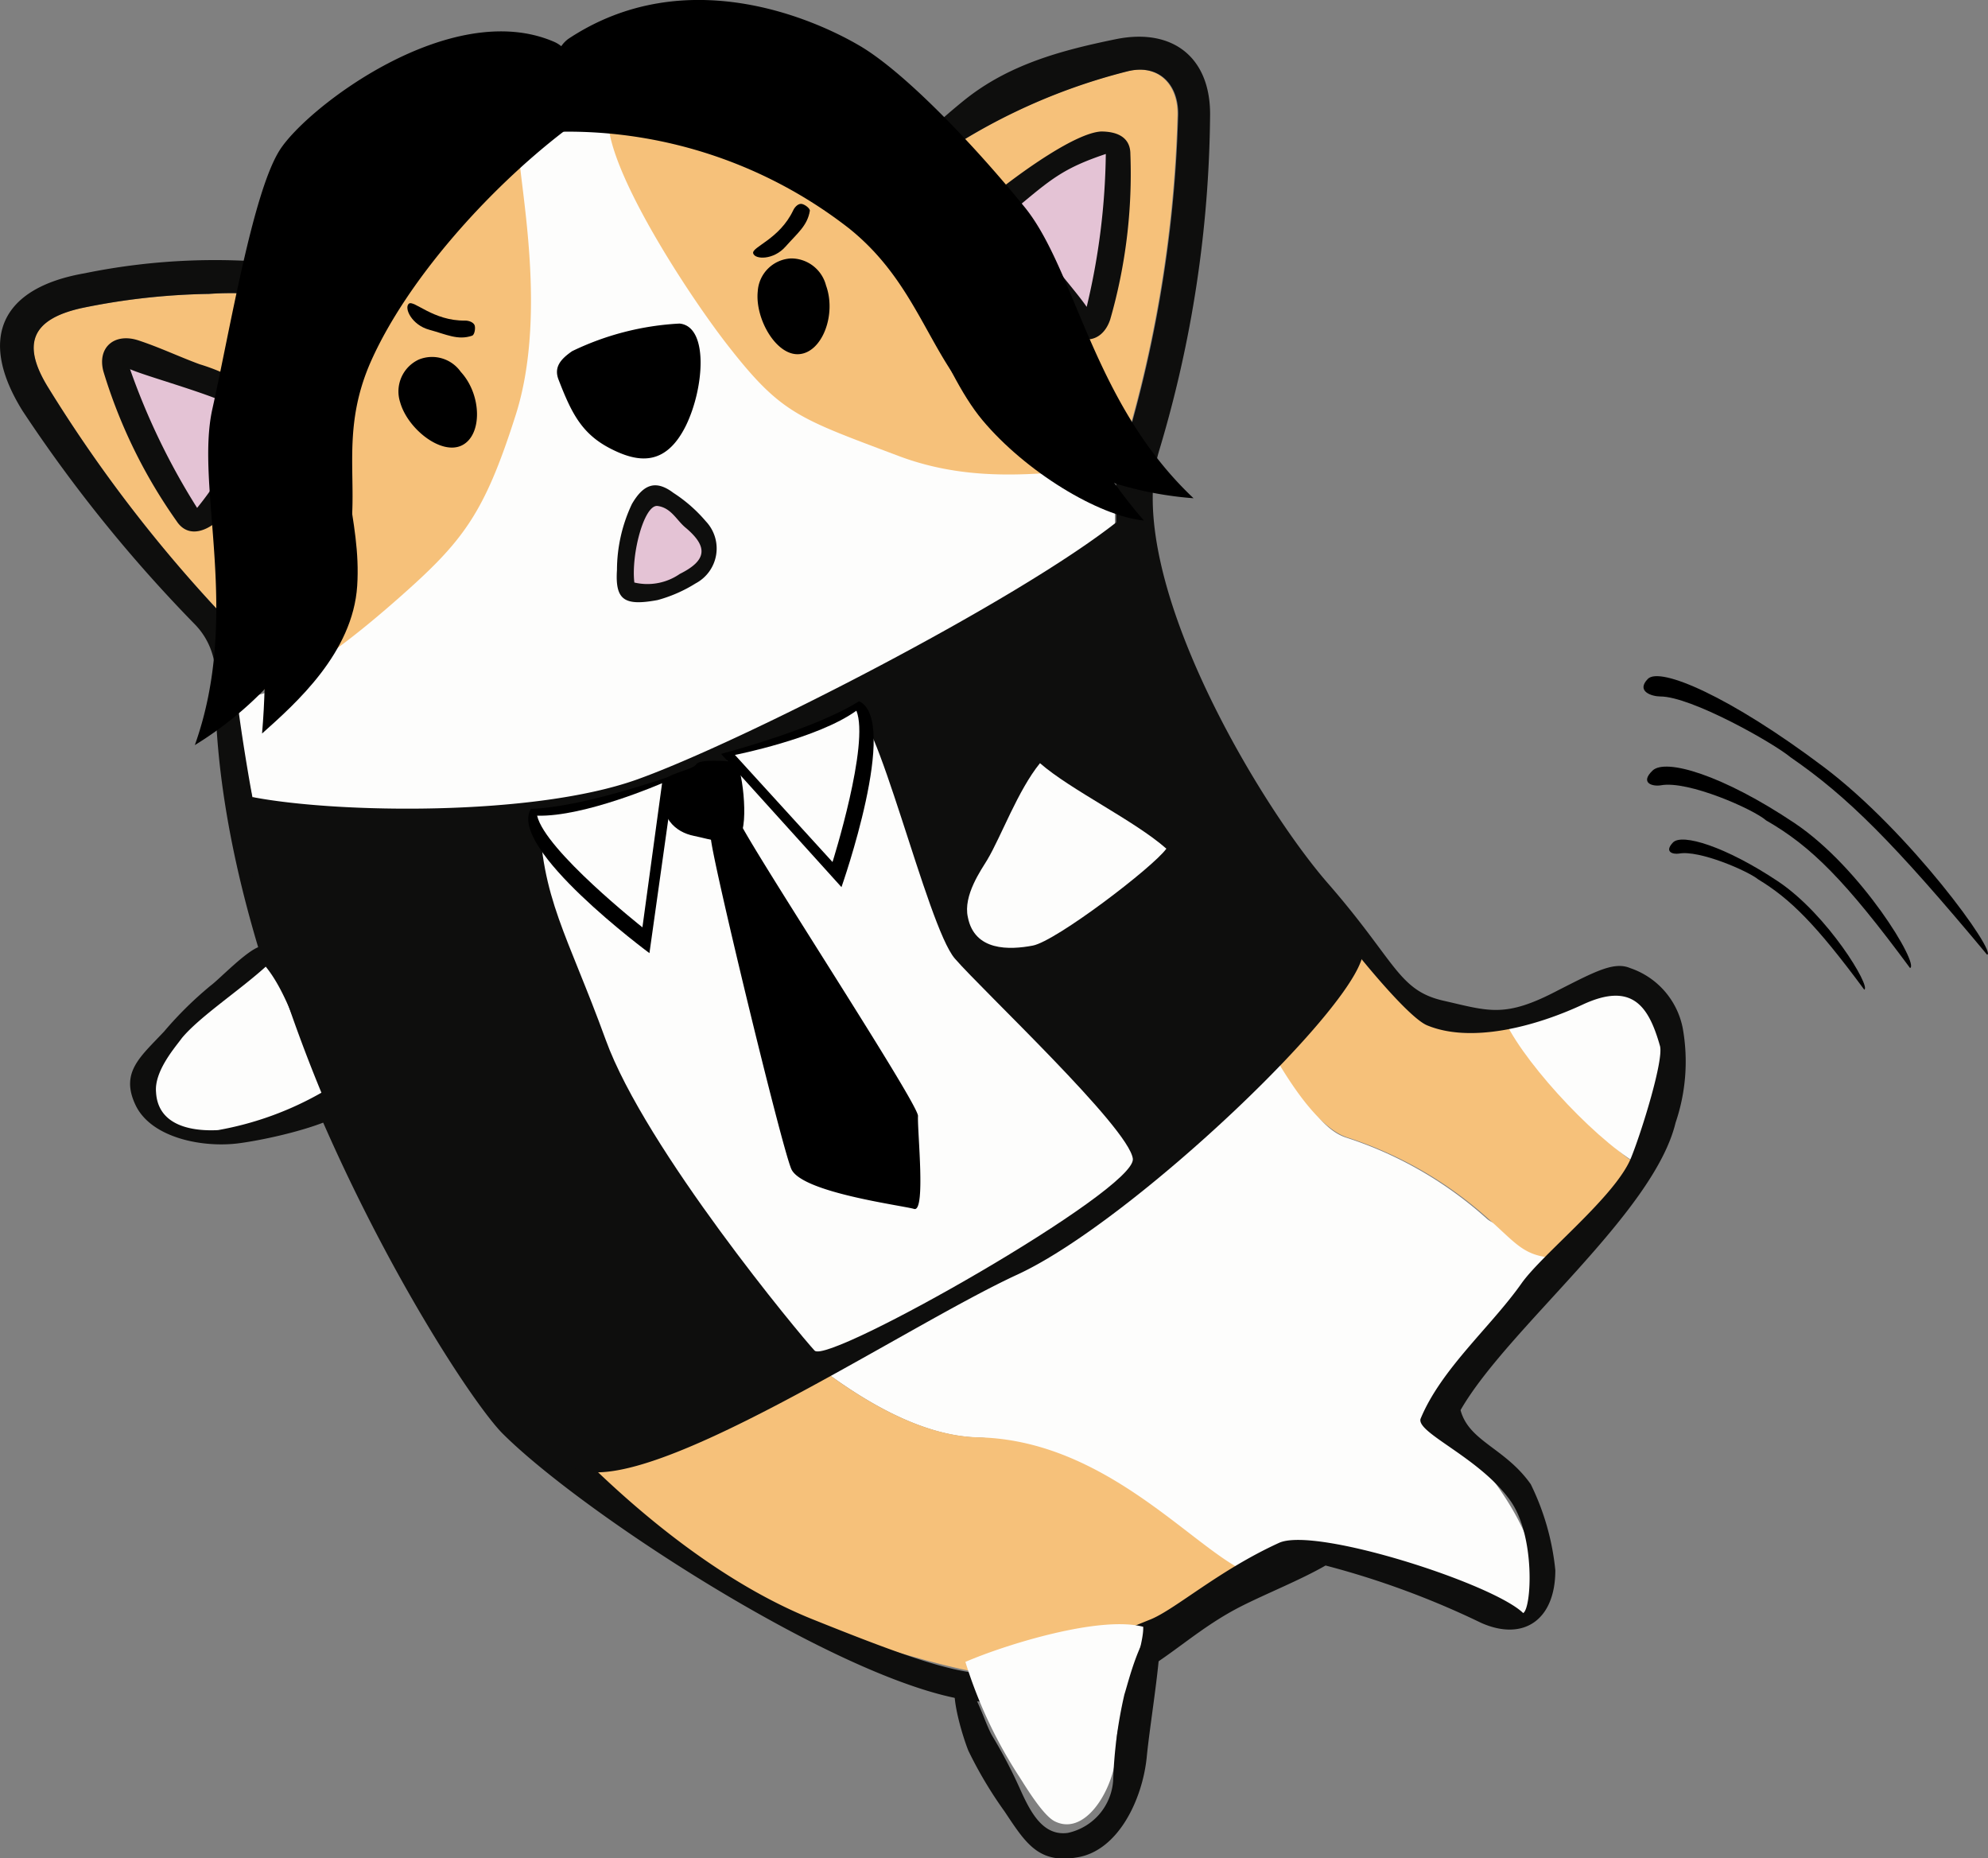 <svg xmlns="http://www.w3.org/2000/svg" viewBox="0 0 113.26 105.85"><rect x="0" y="0" width="113.26" height="105.85" fill="#808080" stroke="none"/><defs><style>.cls-1{fill:#fdfdfc;}.cls-2{fill:#f6c17a;}.cls-3{fill:#0e0e0d;}.cls-4{fill:#e4c3d5;}</style></defs><title>Corgi_K</title><g id="Layer_2" data-name="Layer 2"><g id="Layer_1-2" data-name="Layer 1"><path class="cls-1" d="M55.76,81.88c-6.69-.15-14.39-8.53-18.84-13.34a11.91,11.91,0,0,1-3.24-6.44c.79.09-2.21-9.36-3.72-11.67-.56-.85,1-3.53.12-3-1.69-1.27-2.72-1.21-4.6-1.07a33.19,33.19,0,0,1-11.1-.92c-.21-1.08-1.14-4.64-.89-5.72,2.51,0,3.89-1.54,4.82-3.61,1.17-2.58,1.41-5.49,2.67-8,1.83-3.71,3.67-7.41,5.49-11.13a12.54,12.54,0,0,0,1.33-6.08c-.05-1.32.14-1.51-.91-2.47.56-.81,12.29-2.48,12.27-1.76S41,13,44,14.73c5.14,2.93,10.37,5.63,14.85,9.59a27,27,0,0,0,4.67,2.75c0,1.46,0,2.93,0,4.39-1.69.94-2.49,4.41-3.71,6-1-.12-1.46.29-1.53,1.31a20,20,0,0,1-1.53,5.9,4.07,4.07,0,0,0,1.28,5,4.91,4.91,0,0,0,5.42.39c1.27-.71,1.91-2.09,3.17-2.78,4.16,1.79,5.77,16.13,10.08,17.52a22.21,22.21,0,0,1,8,4.61c1.13,1,4.36,0,5.23,1.78a104,104,0,0,0-8.29,9.51c1.56,1,7.79,7.7,5.37,11.51a57.67,57.67,0,0,0-12-3.91c-2.65,0-4.08,3.35-6.9,3.11C63.3,91.76,60.88,82,55.76,81.88Z"/><path class="cls-2" d="M31.05,47.26c-1.69-1.27-3.69-1.08-5.57-.94a33.19,33.19,0,0,1-11.1-.92,43.11,43.11,0,0,0,3.67,16.68C23.18,74.17,34.16,88.9,46.92,92.84c12.22,3.76,11.35,3.24,19,0,1.4-.62,2.24-.13,5.72-3.09-3-.67-8.13-7.71-15.9-7.88-6.69-.15-14.39-8.53-18.84-13.34C35.26,66.73,30.73,49.17,31.05,47.26Z"/><path class="cls-2" d="M13.46,38.22c1.33-1.32.26-2.09-.56-2.95A80.77,80.77,0,0,1,2.75,22.08c-1.53-2.47-1-3.89,1.89-4.53a38.44,38.44,0,0,1,7.26-.81,18.43,18.43,0,0,1,5.33.41c.13,1.09-.15,1.06-.29,2.05a8,8,0,0,0-.18,1.69c0,.45,1.08-2.08,1.25-2.44A35,35,0,0,1,26.47,7.26c1.05,1,3,0,3.08,1.29.08,2.14,1.64,9.41-.17,15.09s-3,7.2-6.74,10.49-7,5.54-9.56,5.53C12.8,39.17,13.18,38.5,13.46,38.22Z"/><path class="cls-2" d="M36.41,5.49C38.75,2.58,50.17,9.07,52.05,9.9A34,34,0,0,1,64.17,4.07c1.81-.47,3,.75,2.91,2.6a72.91,72.91,0,0,1-3.53,20.4c-1.57-.9-6.66,1.05-12.36-1.1s-6.67-2.39-9.69-6.25S31.35,4.68,36.41,5.49Z"/><path class="cls-2" d="M66.69,47.27c.55.45,5.77,16.13,10.08,17.52a22.21,22.21,0,0,1,8,4.61c1.86,1.63,2.12,2.37,4.75,2.25.72-1.91,3.87-3.05,4.21-5.06-2.51-1.22-6.07-6.11-7.32-8.66A11.79,11.79,0,0,1,81,57.76c-2.58-.92-13.43-19.39-17.42-26.3-1.69.94-2.49,4.41-3.71,6a5.9,5.9,0,0,0-.46,3.22c2.48,1,5.32,4.41,5.78,5.11A6.54,6.54,0,0,0,66.69,47.27Z"/><path class="cls-1" d="M89.56,57c1.89-.84,4.33-1.55,5,.71.22.78.93,2.3.75,3.08-.36,1.65-1.11,4.13-1.52,5.78-2.51-1.22-6.76-5.77-8-8.31C86.71,57.32,87.66,57.87,89.56,57Z"/><path class="cls-3" d="M15.91,63.11a4.69,4.69,0,0,1,4.37-.74c.43,1.31-4.61,2.48-6.67,2.75s-5-.3-5.89-2.18.3-2.76,1.64-4.2A20.91,20.91,0,0,1,12,56.14c.48-.35,2.05-2,2.8-2.22.39.29.15.77.4,1.3-.28.77-1.58,1.56-2.18,2.14a26.36,26.36,0,0,1-2.45,2.06c-1,.8-1.85,2.16-1.37,3.32a2.62,2.62,0,0,0,3,1.39C14,63.79,15.44,63.59,15.91,63.11Z"/><path class="cls-3" d="M62.73,7.49c.88,0,1.67.3,1.67,1.29a30,30,0,0,1-1.15,9.42c-.45,1.35-1.74,1.51-2.64.39-.78-1-1.43-2-2.18-3a11.3,11.3,0,0,1-2.24-4.19C58.25,9.71,61.31,7.57,62.73,7.49Zm-2.89,6.32a10.88,10.88,0,0,0,1.8,2.84,27.42,27.42,0,0,0,.91-7.28C60.1,10.19,62.12,13.27,59.84,13.81Z"/><path class="cls-4" d="M63,8.77c-2.45.82-3.14,1.45-5.18,3.15.35,1.16,3.41,4.53,4.09,5.56A39.12,39.12,0,0,0,63,8.77Z"/><path class="cls-3" d="M23.39,9c3-2.43,14.87-3.74,17.7-3.79,3.86-.08,8,3,9.55,3.63.85.25,1.73-1.06,4.28-3.12s5.58-2.86,8.66-3.49c3.26-.66,5.42,1.07,5.36,4.4a68.17,68.17,0,0,1-2.89,19c-2.19,7.09,5.71,20.22,9.6,24.68s4,6.1,6.59,6.69,3.49,1,6.5-.58c2.11-1.07,3.21-1.67,4.13-1.28a4.53,4.53,0,0,1,3,3.43,10.79,10.79,0,0,1-.41,5.38c-1.25,5.18-9.59,11.73-12.25,16.37.48,1.79,2.54,2.15,4,4.22a14.32,14.32,0,0,1,1.4,4.9c0,2.85-1.83,4.06-4.22,3a48.56,48.56,0,0,0-8.87-3.27c-1.42.82-3.36,1.59-4.82,2.33C66,93.89,64.54,97.75,55.61,96.9c-7-.67-22.32-10.58-27-15.27C25.76,78.72,12.12,57,12.26,38.73a4.11,4.11,0,0,0-1.16-3.17A82.16,82.16,0,0,1,1.29,23.41c-2.55-4.09-1.28-7,3.51-7.84A37.1,37.1,0,0,1,17,15.12C18.11,15.3,20.36,11.4,23.39,9Zm28.8,2.64A28.39,28.39,0,0,0,49.36,9.4C45.89,7,42.91,6.78,39.16,6.58S25.09,9,24.53,9.82c-3.68,3.5-4.55,4.92-5.39,6.66-.16.36-2.51,5.41-2.57,4.83-.09-.81.56-2.59.66-4.16a18.43,18.43,0,0,0-5.33-.41,38.44,38.44,0,0,0-7.26.81c-2.85.64-3.42,2.06-1.89,4.53A80.77,80.77,0,0,0,12.9,35.27c.82.86,1.89,1.63.56,2.95-.28.28.71,6.1.92,7.18,0,5.82,2.11,11.38,4.36,16.69,5.13,12.09,16.82,25.84,27.57,30.15,11.86,4.76,10.48,3.5,19.24,0,1.42-.58,3.9-2.8,7.32-4.36,2.06-.94,12.19,2.32,13.91,4,.48-.28.7-4.38-.73-6.4-1.75-2.46-5.34-3.85-5.12-4.66,1.17-2.84,4-5.24,5.74-7.7,1.17-1.68,5.41-5,6.27-7.21.6-1.49,1.86-5.56,1.63-6.34-.64-2.26-1.58-3.66-4.4-2.35s-6.42,2.2-8.87,1.18S65.53,39.4,63.59,31.46c0-1.46,0-2.93,0-4.39a72.91,72.91,0,0,0,3.53-20.4c.09-1.85-1.1-3.07-2.91-2.6A34,34,0,0,0,52.05,9.9a9.54,9.54,0,0,1,2.42,3.27,8,8,0,0,1,1,3.09C54.48,15,53.21,12.88,52.19,11.62Z"/><path class="cls-3" d="M12.16,29.86c-.71.51-1.56.65-2.1-.18a29.53,29.53,0,0,1-4.17-8.53c-.36-1.37.64-2.21,2-1.76,1.19.39,2.32.93,3.49,1.36a11.31,11.31,0,0,1,4.16,2.3C14.71,25.55,13.31,29,12.16,29.86Zm-1-6.88a11.1,11.1,0,0,0-3.06-1.4,27.39,27.39,0,0,0,3.2,6.6C12.9,26.16,9.53,24.68,11.14,23Z"/><path class="cls-4" d="M11.23,28.93c1.62-2,1.85-2.93,2.63-5.46-.92-.79-5.33-1.95-6.45-2.44A38.88,38.88,0,0,0,11.23,28.93Z"/><path class="cls-1" d="M63.6,99.34c.12,2.09-1.6,5.33-3.49,4.41-.66-.31-1.63-1.91-2-2.49A26.1,26.1,0,0,1,55,94.66c2.32-1,7.67-2.65,10.13-2C65.2,93.9,63.53,98.13,63.6,99.34Z"/><path class="cls-1" d="M12.42,64.37c-1.34.07-3.42-.17-3.53-2.16C8.78,61,10,59.63,10.36,59.13c1-1.21,3.28-2.71,4.78-4.07,1.45,1.78,2.16,4.91,3.31,7.1A18.35,18.35,0,0,1,12.42,64.37Z"/><path d="M38.71,18.43A15.93,15.93,0,0,0,32.6,20c-.67.46-1.05.92-.78,1.62.71,1.83,1.28,3.05,2.9,3.9s3.19,1.06,4.35-1.26C40.13,22.1,40.38,18.58,38.71,18.43Z"/><path d="M45.55,20.17c-1.31.13-2.54-2-2.38-3.57a2,2,0,0,1,1.89-1.88,2.05,2.05,0,0,1,2,1.54C47.66,17.91,46.85,20.05,45.55,20.17Z"/><path d="M26.33,25.36c-1.17.6-3.1-.92-3.53-2.44a2,2,0,0,1,1.06-2.44,2,2,0,0,1,2.39.7C27.45,22.48,27.49,24.77,26.33,25.36Z"/><path class="cls-3" d="M64.06,96.51c.23-.7.87-3.48,2-4.24.25,1.36-.51,5.56-.73,7.83-.25,2.42-1.62,5.26-3.88,5.68s-3-.77-4.21-2.59a23.46,23.46,0,0,1-2.07-3.47c-.4-1-1.24-3.87-.49-4,.83.17,1.38,2.37,1.86,3.17a28.34,28.34,0,0,1,1.61,3.09c.6,1.33,1.31,2.61,2.69,2.42a3.28,3.28,0,0,0,2.58-3A25.44,25.44,0,0,1,64.06,96.51Z"/><path class="cls-3" d="M14.38,45.4c4.82.93,16,1.11,21.91-1S58,34.22,63.74,29.64a64.38,64.38,0,0,0,3.75,9.23c1.81,3.19,8.83,13.73,10.17,15.26.11,2.8-13.12,15.44-19.7,18.47s-21.33,13-25.28,11-9.32-11.4-11.57-15.41C18,62.63,12.83,48.78,14.38,45.4Z"/><path class="cls-1" d="M58.84,53.86c-1.32.25-3.32.33-3.7-1.62-.28-1.24.78-2.72,1.11-3.27.79-1.33,1.74-3.95,3-5.5C61,45,64.64,46.74,66.45,48.34,65.68,49.41,60.16,53.61,58.84,53.86Z"/><path d="M42.91,14.43c.1.36,1.16.39,1.84-.38S46,12.86,46.14,12c0-.13-.25-.33-.44-.38s-.4.13-.51.36C44.41,13.63,42.81,14.07,42.91,14.43Z"/><path d="M23.29,17.3c-.28.25.17,1.21,1.16,1.48s1.64.62,2.45.34c.13-.05.19-.38.15-.56s-.3-.3-.55-.3C24.67,18.29,23.57,17.06,23.29,17.3Z"/><path class="cls-3" d="M37.46,34.18c-1.9.35-2.42,0-2.31-1.72A8.85,8.85,0,0,1,36,28.71c.65-1.12,1.35-1.4,2.36-.64a8.41,8.41,0,0,1,1.85,1.62,2.25,2.25,0,0,1-.58,3.54A8.07,8.07,0,0,1,37.46,34.18Zm-.82-1.59a2.46,2.46,0,0,0,2-.39c1.21-.61,1.27-1.24.23-2.14-.4-.34-.81-.65-1.24-1A4.26,4.26,0,0,0,36.64,32.59Z"/><path class="cls-4" d="M36.14,33.18c-.19-1.6.56-4.47,1.33-4.36s1.07.8,1.57,1.22c1.32,1.1,1.24,1.88-.31,2.65A3.24,3.24,0,0,1,36.14,33.18Z"/><path class="cls-1" d="M30.73,46.23c.09,4.94,1.6,7,3.78,13,2.25,6.21,11.13,16.88,11.9,17.7S64.77,67.77,64.54,66,56,56.45,54.4,54.6s-4.56-14.76-5.9-14.26S36.67,46,30.73,46.23Z"/><path d="M37,54.29s-8.12-6-6.75-8.22c3-.08,8.18-1.94,8.18-1.94Z"/><path class="cls-1" d="M36.6,52.82s-5.54-4.38-6-6.36c2.71.08,7.12-1.85,7.12-1.85Z"/><path d="M47.94,50.53s3.35-9.5,1-10.59c-2.5,1.6-7.86,3-7.86,3Z"/><path class="cls-1" d="M47.43,49.1s2.13-6.74,1.36-8.62C46.59,42.07,41.87,43,41.87,43Z"/><path d="M37.75,44.61c-.27,2,.75,2.79,1.78,3s2.06.62,2.61,0,.13-4.21-.29-4.23-2-.17-2.19.16S37.83,44.07,37.75,44.61Z"/><path d="M40.5,47.7c-.08.63,4,17.53,4.58,18.88s6.33,2.08,7,2.28.18-4.41.22-5.3c0-.72-8.85-14.24-10.11-16.63A12.5,12.5,0,0,0,40.5,47.7Z"/><path d="M106.21,56.37c.4-.15-2.07-4.26-4.9-6.16-3-2-5.49-2.76-6-2.22s0,.68.34.63c1.16-.22,3.95,1,4.52,1.47C102,51.2,103.46,52.65,106.21,56.37Z"/><path d="M108.82,55.14c.54-.2-2.77-5.7-6.57-8.25-4.1-2.75-7.36-3.71-8.1-3s0,.92.47.84c1.55-.29,5.29,1.37,6,2C103.2,48.21,105.13,50.15,108.82,55.14Z"/><path d="M113.21,54.38c.58-.11-4.39-7-9.33-10.71-5.32-4-9.31-5.71-10-5s.23,1,.71,1c1.75,0,6.42,2.63,7.43,3.47C105.26,45.37,107.89,48,113.21,54.38Z"/><path d="M32.1,7.5c-4.3,3.31-8.86,8.41-10.93,13s-.34,7.77-1.6,11.66A20.47,20.47,0,0,1,11.1,42.44c2.66-7.46,0-14.67,1-19.15S14.39,11,15.93,8.56s9.74-8.7,15.61-6.19C33.08,3,33.47,6,33.47,6Z"/><path d="M32.1,7.5A26.08,26.08,0,0,1,48.36,13c3.94,3.15,4.55,7.27,7.45,10.16A20.51,20.51,0,0,0,68,28.38c-5.77-5.43-6.71-13-9.63-16.59S51.54,4.12,49,2.62,39.1-2.2,32.43,2.18c-1.4.92-.95,4-.95,4Z"/><path d="M19.66,21.94c-.67,4.51.94,7.62.69,11.43s-3.48,6.68-5.42,8.41c.63-7.31-.78-12.74-.81-17.12S14,22.12,15.8,20.43C17.82,18.59,20.33,17.43,19.66,21.94Z"/><path d="M48.84,12c3.21,3.24,4.68,9,7.13,11.93s6.61,5.46,9.2,5.72c-4.84-5.52-6.76-12.88-9.34-16.44S54.47,11.06,52,10.79C49.26,10.5,45.64,8.75,48.84,12Z"/></g></g></svg>